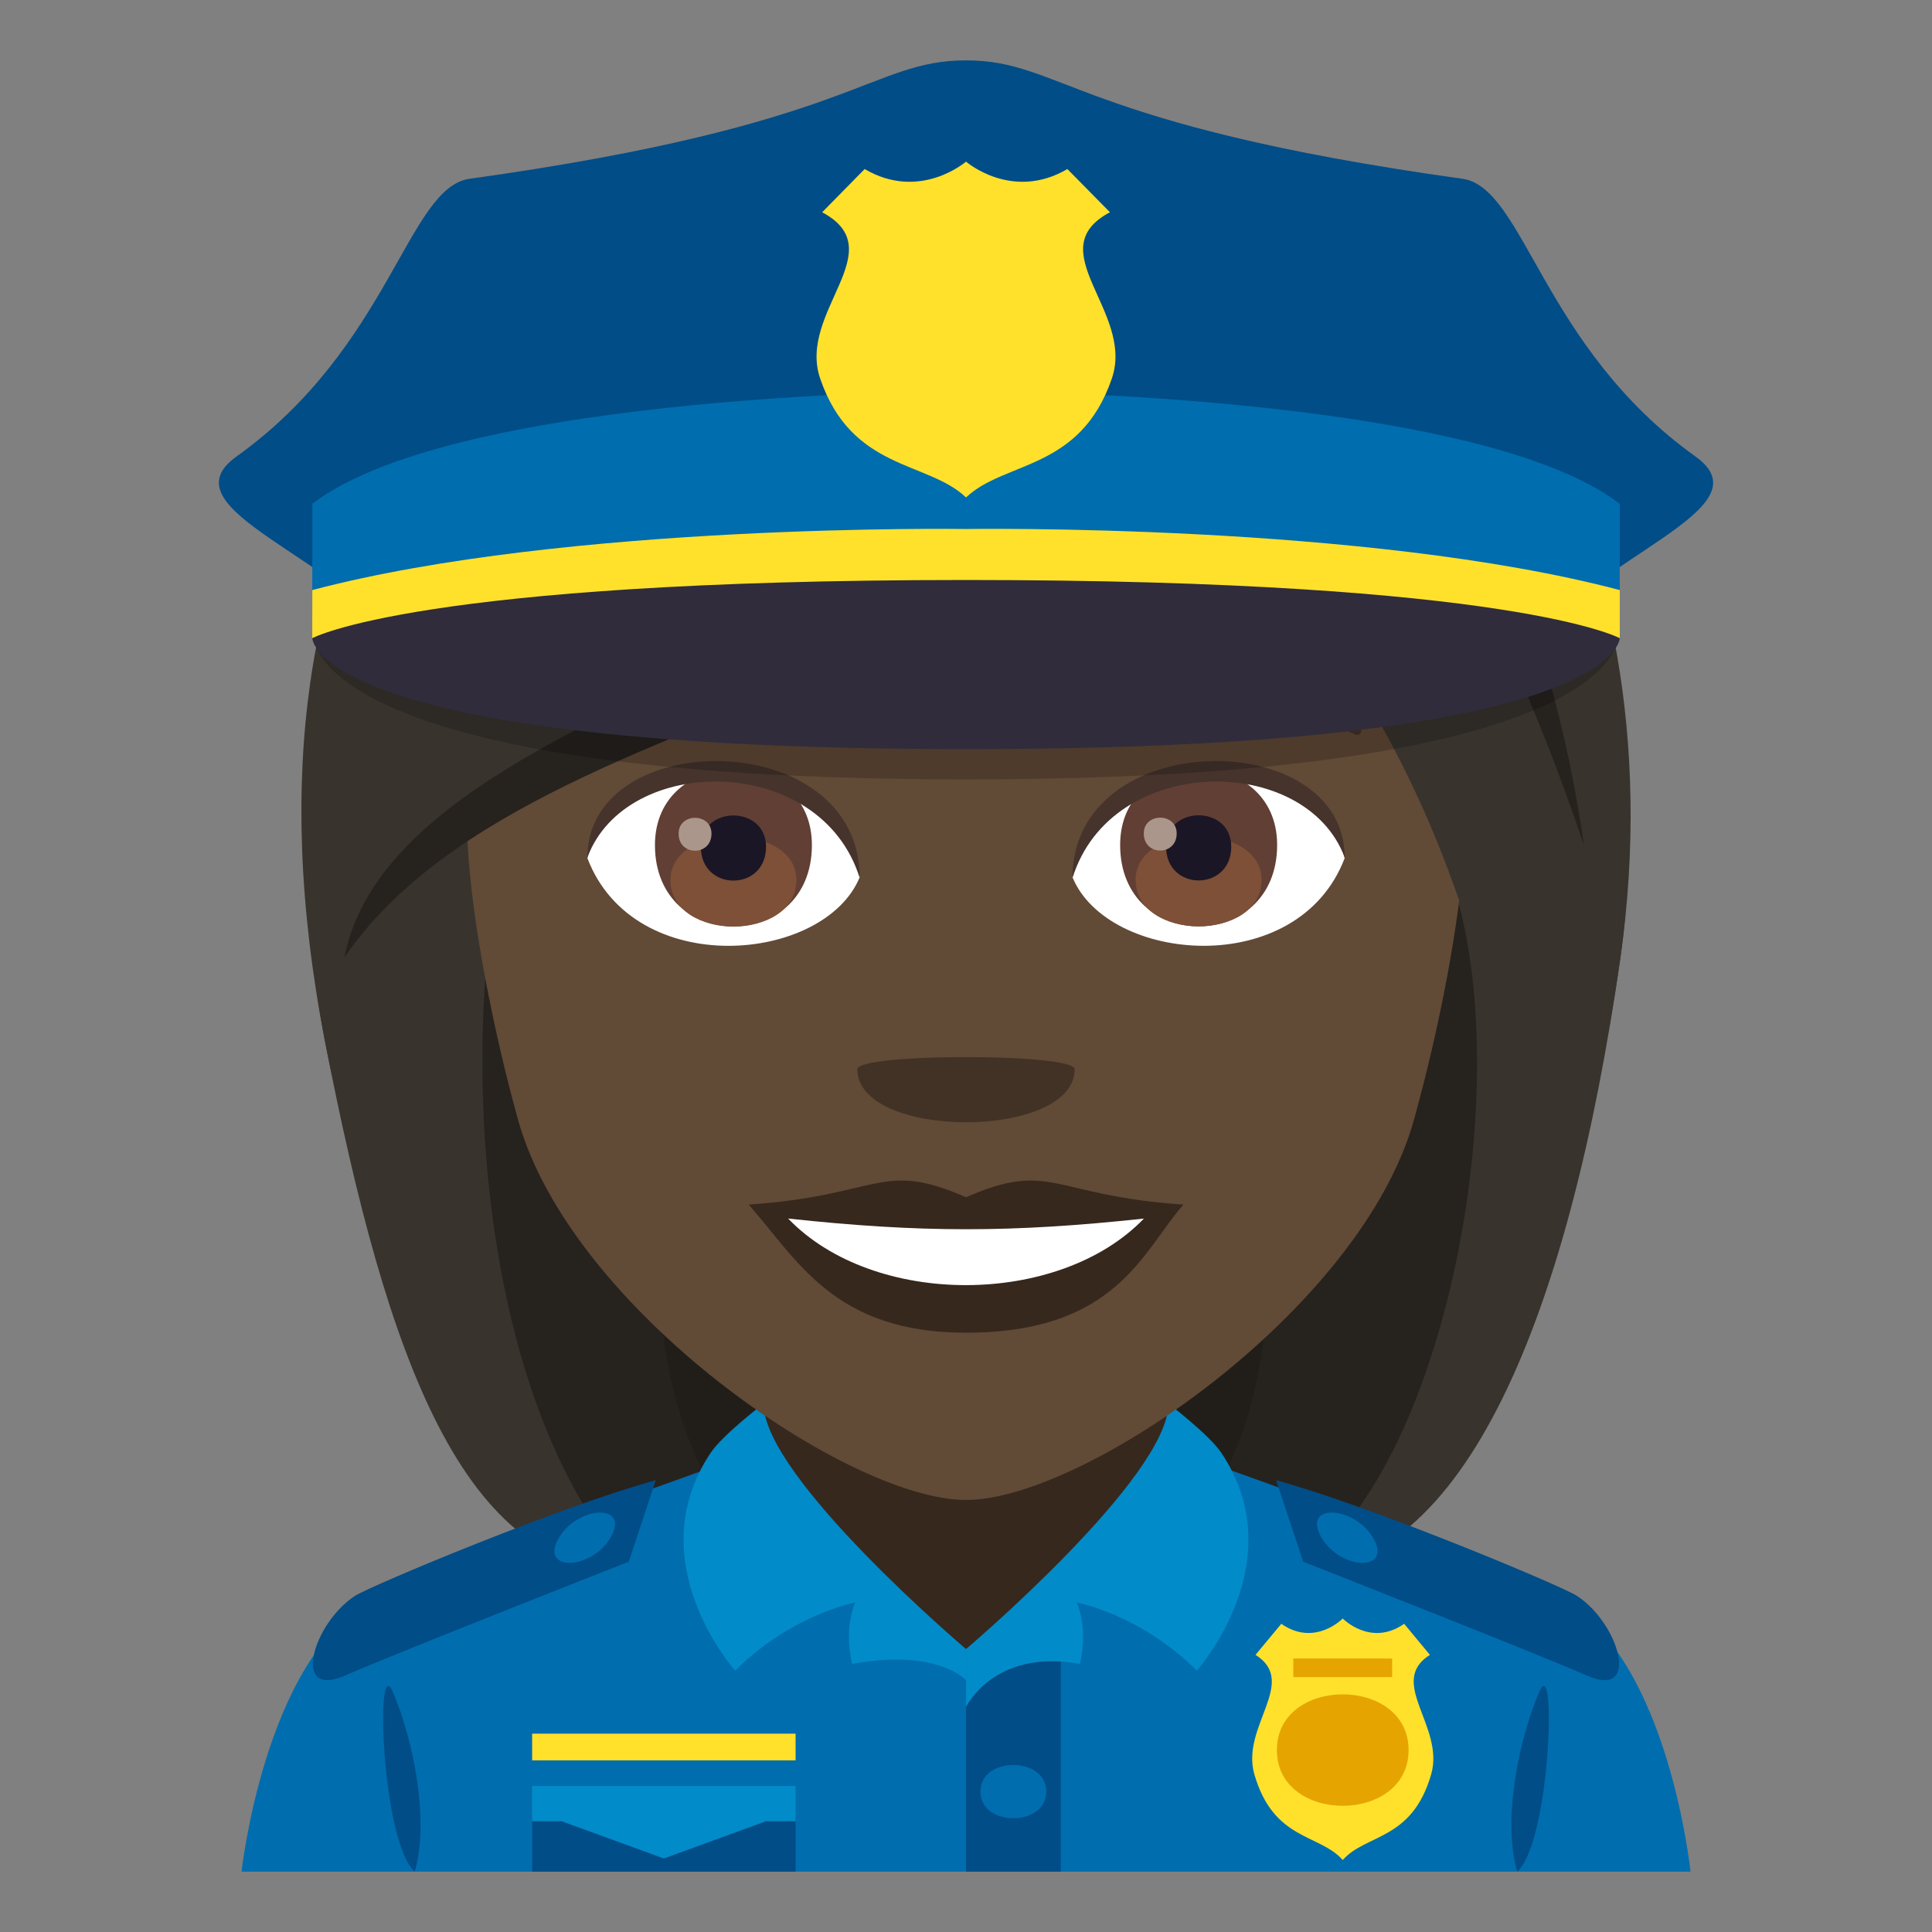 <svg enable-background="new 0 0 64 64" height="64" viewBox="0 0 64 64" width="64" xmlns="http://www.w3.org/2000/svg"><rect x="0" y="0" width="64" height="64" fill="#808080" stroke="none"/><path d="m20.145 15.477c-7.992 37.397-7.262 36.597 9.564 36.597-9.31-7.101 8.524-37.106-9.564-36.597z" fill="#211e1a"/><path d="m17.263 14.898c-5.832 28.413-.801 35.71 3.668 37.176h5.119c-11.981-9.203 6.748-37.735-8.787-37.176z" fill="#26221e"/><path d="m43.659 15.476c7.992 37.397 7.26 36.597-9.563 36.597 8.561-5.7-8.525-37.106 9.563-36.597z" fill="#211e1a"/><path d="m46.54 14.896c8.527 25.85-.018 35.979-3.666 37.176h-5.119c11.98-8.451-6.746-37.735 8.785-37.176z" fill="#26221e"/><path d="m47.96 28.787c2.469 6.571.025 20.059-5.086 23.286 5.666 0 9.117-8.55 10.799-20.311 2.103-14.694-10.114-14.701-5.713-2.975z" fill="#38332d"/><path d="m10.764 34.49c2.064 10.613 4.604 17.583 10.166 17.583-6.201-6.999-5.471-21.761-3.709-25.434 8.983-5.826-9.949-10.102-6.457 7.851z" fill="#38332d"/><path d="m12.257 53.047c2.4-1.32 12.363-4.807 12.363-4.807h14.84s9.953 3.479 12.342 4.804c3.468 1.923 4.199 8.956 4.199 8.956h-48s.773-7.04 4.256-8.953z" fill="#006dae"/><path d="m25.302 51.092 6.699 4.418 6.697-4.418v-8.533h-13.396z" fill="#36281d"/><path d="m17.628 57.43h8.727v.884h-8.727z" fill="#ffe12c"/><path d="m17.628 60.232h8.727v1.768h-8.727z" fill="#014d87"/><path d="m32.001 54.861h3.137v7.139h-3.137z" fill="#014d87"/><path d="m26.354 59.164h-8.726v1.166h.974l3.389 1.235 3.387-1.235h.976z" fill="#018bc9"/><path d="m41.591 54.819.854-1.028c1.113.775 2.035-.176 2.035-.176s.924.951 2.035.176l.852 1.028c-1.428.906.498 2.37.043 3.956-.635 2.205-2.156 1.965-2.93 2.84-.775-.875-2.293-.635-2.928-2.84-.455-1.586 1.472-3.049.039-3.956z" fill="#ffe12c"/><path d="m24.354 55.342s-3.227-3.596-.814-7.213c.41-.611 1.754-1.631 1.754-1.631 0 2.445 6.707 8.129 6.707 8.129v1.035s-.932-1.064-3.772-.542c0 0-.297-1.075.1-2.034 0 0-2.1.388-3.975 2.256z" fill="#018bc9"/><path d="m39.647 55.342s3.225-3.596.813-7.213c-.41-.611-1.754-1.631-1.754-1.631 0 2.445-6.705 8.129-6.705 8.129v1.919s.932-1.948 3.771-1.426c0 0 .295-1.075-.102-2.034.001 0 2.102.388 3.977 2.256z" fill="#018bc9"/><path d="m34.659 59.35c0 1.177-2.182 1.177-2.182 0 0-1.18 2.182-1.18 2.182 0z" fill="#006dae"/><path d="m42.274 49.034.895 2.7s7.615 2.99 9.41 3.775c1.781.781 1.059-1.734-.342-2.644-.521-.34-6.863-2.988-9.963-3.831z" fill="#014d87"/><path d="m45.511 50.988c.588 1.078-1.09 1.023-1.725-.037-.705-1.178 1.111-1.087 1.725.037z" fill="#006dae"/><path d="m21.723 49.034-.895 2.7s-7.613 2.99-9.408 3.775c-1.779.781-1.059-1.734.34-2.644.526-.34 6.864-2.988 9.963-3.831z" fill="#014d87"/><path d="m18.487 50.988c-.588 1.078 1.094 1.023 1.728-.037.706-1.178-1.115-1.087-1.728.037z" fill="#006dae"/><path d="m46.661 57.973c0 2.462-4.363 2.462-4.363 0 0-2.461 4.363-2.461 4.363 0z" fill="#e6a400"/><path d="m42.843 54.941h3.273v.615h-3.273z" fill="#e6a400"/><path d="m13.739 62c.51-1.771-.088-4.469-.726-5.953-.596-1.383-.37 4.978.726 5.953z" fill="#014d87"/><path d="m50.989 56.047c-.639 1.484-1.24 4.182-.729 5.953 1.098-.975 1.321-7.336.729-5.953z" fill="#014d87"/><path d="m13.575 19.285s-.104.342-.264.92c2.862 2.483 12.051 3.795 18.692 3.795 6.645 0 15.762-1.313 18.619-3.795-.139-.576-.256-.871-.256-.871z" opacity=".2"/><path d="m32.001 6.489c-11.609 0-17.201 9.455-16.502 21.611.143 2.443.822 5.969 1.66 8.989 1.742 6.277 10.93 12.6 14.842 12.6 3.91 0 13.1-6.322 14.84-12.6.84-3.021 1.52-6.546 1.664-8.989.697-12.156-4.893-21.611-16.504-21.611z" fill="#614a36"/><path d="m32.001 39.662c-2.822-1.241-2.844-.051-7.199.242 1.635 1.855 2.838 4.243 7.197 4.243 5.004 0 5.85-2.711 7.203-4.243-4.359-.293-4.379-1.483-7.201-.242z" fill="#36281d"/><path d="m26.108 40.366c2.844 2.96 8.977 2.921 11.785.001-4.379.471-7.404.471-11.785-.001z" fill="#fff"/><path d="m44.796 23.685c-2.617-1.56-7.309-1.75-9.166-.688-.393.214-.287 1.341.053 1.2 2.648-1.104 6.682-1.158 9.168.117.333.169.339-.403-.055-.629z" fill="#423225"/><path d="m19.208 23.685c2.615-1.56 7.307-1.75 9.166-.688.393.214.289 1.341-.055 1.2-2.648-1.104-6.68-1.159-9.166.117-.334.169-.342-.403.055-.629z" fill="#423225"/><path d="m35.6 35.42c0 2.342-7.199 2.342-7.199 0 0-.538 7.199-.538 7.199 0z" fill="#423225"/><path d="m44.542 28.432c-1.551 4.059-7.861 3.464-9.016.623.875-4.566 8.162-4.956 9.016-.623z" fill="#fff"/><path d="m37.106 27.99c0 3.596 5.201 3.596 5.201 0 0-3.338-5.201-3.338-5.201 0z" fill="#613f34"/><path d="m37.62 29.14c0 2.063 4.172 2.063 4.172 0 0-1.913-4.172-1.913-4.172 0z" fill="#7d5037"/><path d="m38.628 28.047c0 1.492 2.158 1.492 2.158 0 0-1.386-2.158-1.386-2.158 0z" fill="#1a1626"/><path d="m37.889 27.61c0 .754 1.09.754 1.09 0 0-.699-1.09-.699-1.09 0z" fill="#ab968c"/><path d="m44.542 28.4c0-4.361-9.016-4.361-9.016.69 1.285-4.145 7.729-4.145 9.016-.69z" fill="#45332c"/><path d="m19.46 28.432c1.553 4.059 7.863 3.466 9.02.623-.878-4.566-8.165-4.956-9.02-.623z" fill="#fff"/><path d="m21.696 27.995c0 3.596 5.199 3.596 5.199 0 0-3.337-5.199-3.337-5.199 0z" fill="#613f34"/><path d="m22.21 29.146c0 2.063 4.172 2.063 4.172 0 0-1.914-4.172-1.914-4.172 0z" fill="#7d5037"/><path d="m23.216 28.052c0 1.492 2.16 1.492 2.16 0 0-1.385-2.16-1.385-2.16 0z" fill="#1a1626"/><path d="m22.479 27.616c0 .754 1.09.754 1.09 0 0-.7-1.09-.7-1.09 0z" fill="#ab968c"/><path d="m19.46 28.4c0-4.361 9.02-4.361 9.02.688-1.288-4.144-7.731-4.144-9.02-.688z" fill="#45332c"/><path d="m43.901 8.18c-7.467 8.342-.342 8.881 4.059 20.607 2.469 6.571 4.031 14.736 5.713 2.976 2.103-14.695-5.977-24.811-9.772-23.583z" fill="#38332d"/><path d="m25.571 4.985c-9.471 2.43-18.299 11.552-14.807 29.505 2.064 10.613 2.926-3.805 4.688-7.478 8.984-5.827 26.113-10.613 28.449-18.833 1.184-1.896-8.855-5.9-18.33-3.194z" fill="#38332d"/><g fill="#26221e"><path d="m18.315 18.063c4.004-.885 23.162-1.302 25.586-9.883-4.527 3.933-9.219 5.005-25.586 9.883z"/><path d="m11.411 31.711c6.717-9.774 28.725-8.695 32.49-23.531-7.308 12.452-30.654 14.135-32.49 23.531z"/><path d="m41.686 10.214c-1.734 2.977 4.291-1.398 10.785 17.785-1.601-11.215-7.087-18.938-10.785-17.785z"/></g><path d="m10.399 21.141s-.055 4.676 21.602 4.676c21.656 0 21.594-4.676 21.594-4.676z" opacity=".2"/><path d="m56.165 15.123c-5.086-3.639-5.664-8.916-7.723-9.201-12.812-1.785-13.248-3.922-16.441-3.922-3.197 0-3.631 2.137-16.443 3.922-2.055.285-2.635 5.563-7.725 9.201-2.451 1.756 3.49 3.307 5.617 6.443 1.148 1.691 35.955 1.691 37.1 0 2.129-3.136 8.072-4.687 5.615-6.443z" fill="#014d87"/><path d="m32.001 12.949s-16.774 0-21.656 3.74v3.508h21.656 21.656v-3.507c-4.883-3.741-21.656-3.741-21.656-3.741z" fill="#006dae"/><path d="m32.001 18.525c-20.01 0-21.656 2.615-21.656 2.615s0 3.676 21.656 3.676 21.656-3.676 21.656-3.676-1.648-2.615-21.656-2.615z" fill="#302c3b"/><path d="m32.001 17.524s-13.215-.205-21.656 2.023v1.594s3.5-1.928 21.656-1.928c18.16 0 21.656 1.928 21.656 1.928v-1.594c-8.441-2.229-21.656-2.023-21.656-2.023z" fill="#ffe12c"/><path d="m36.768 7.031-1.41-1.431c-1.836 1.076-3.357-.246-3.357-.246s-1.524 1.322-3.358.246l-1.408 1.432c2.359 1.258-.818 3.295-.068 5.502 1.047 3.063 3.557 2.728 4.834 3.945 1.277-1.217 3.787-.883 4.832-3.945.754-2.208-2.428-4.245-.065-5.503z" fill="#ffe12c"/></svg>